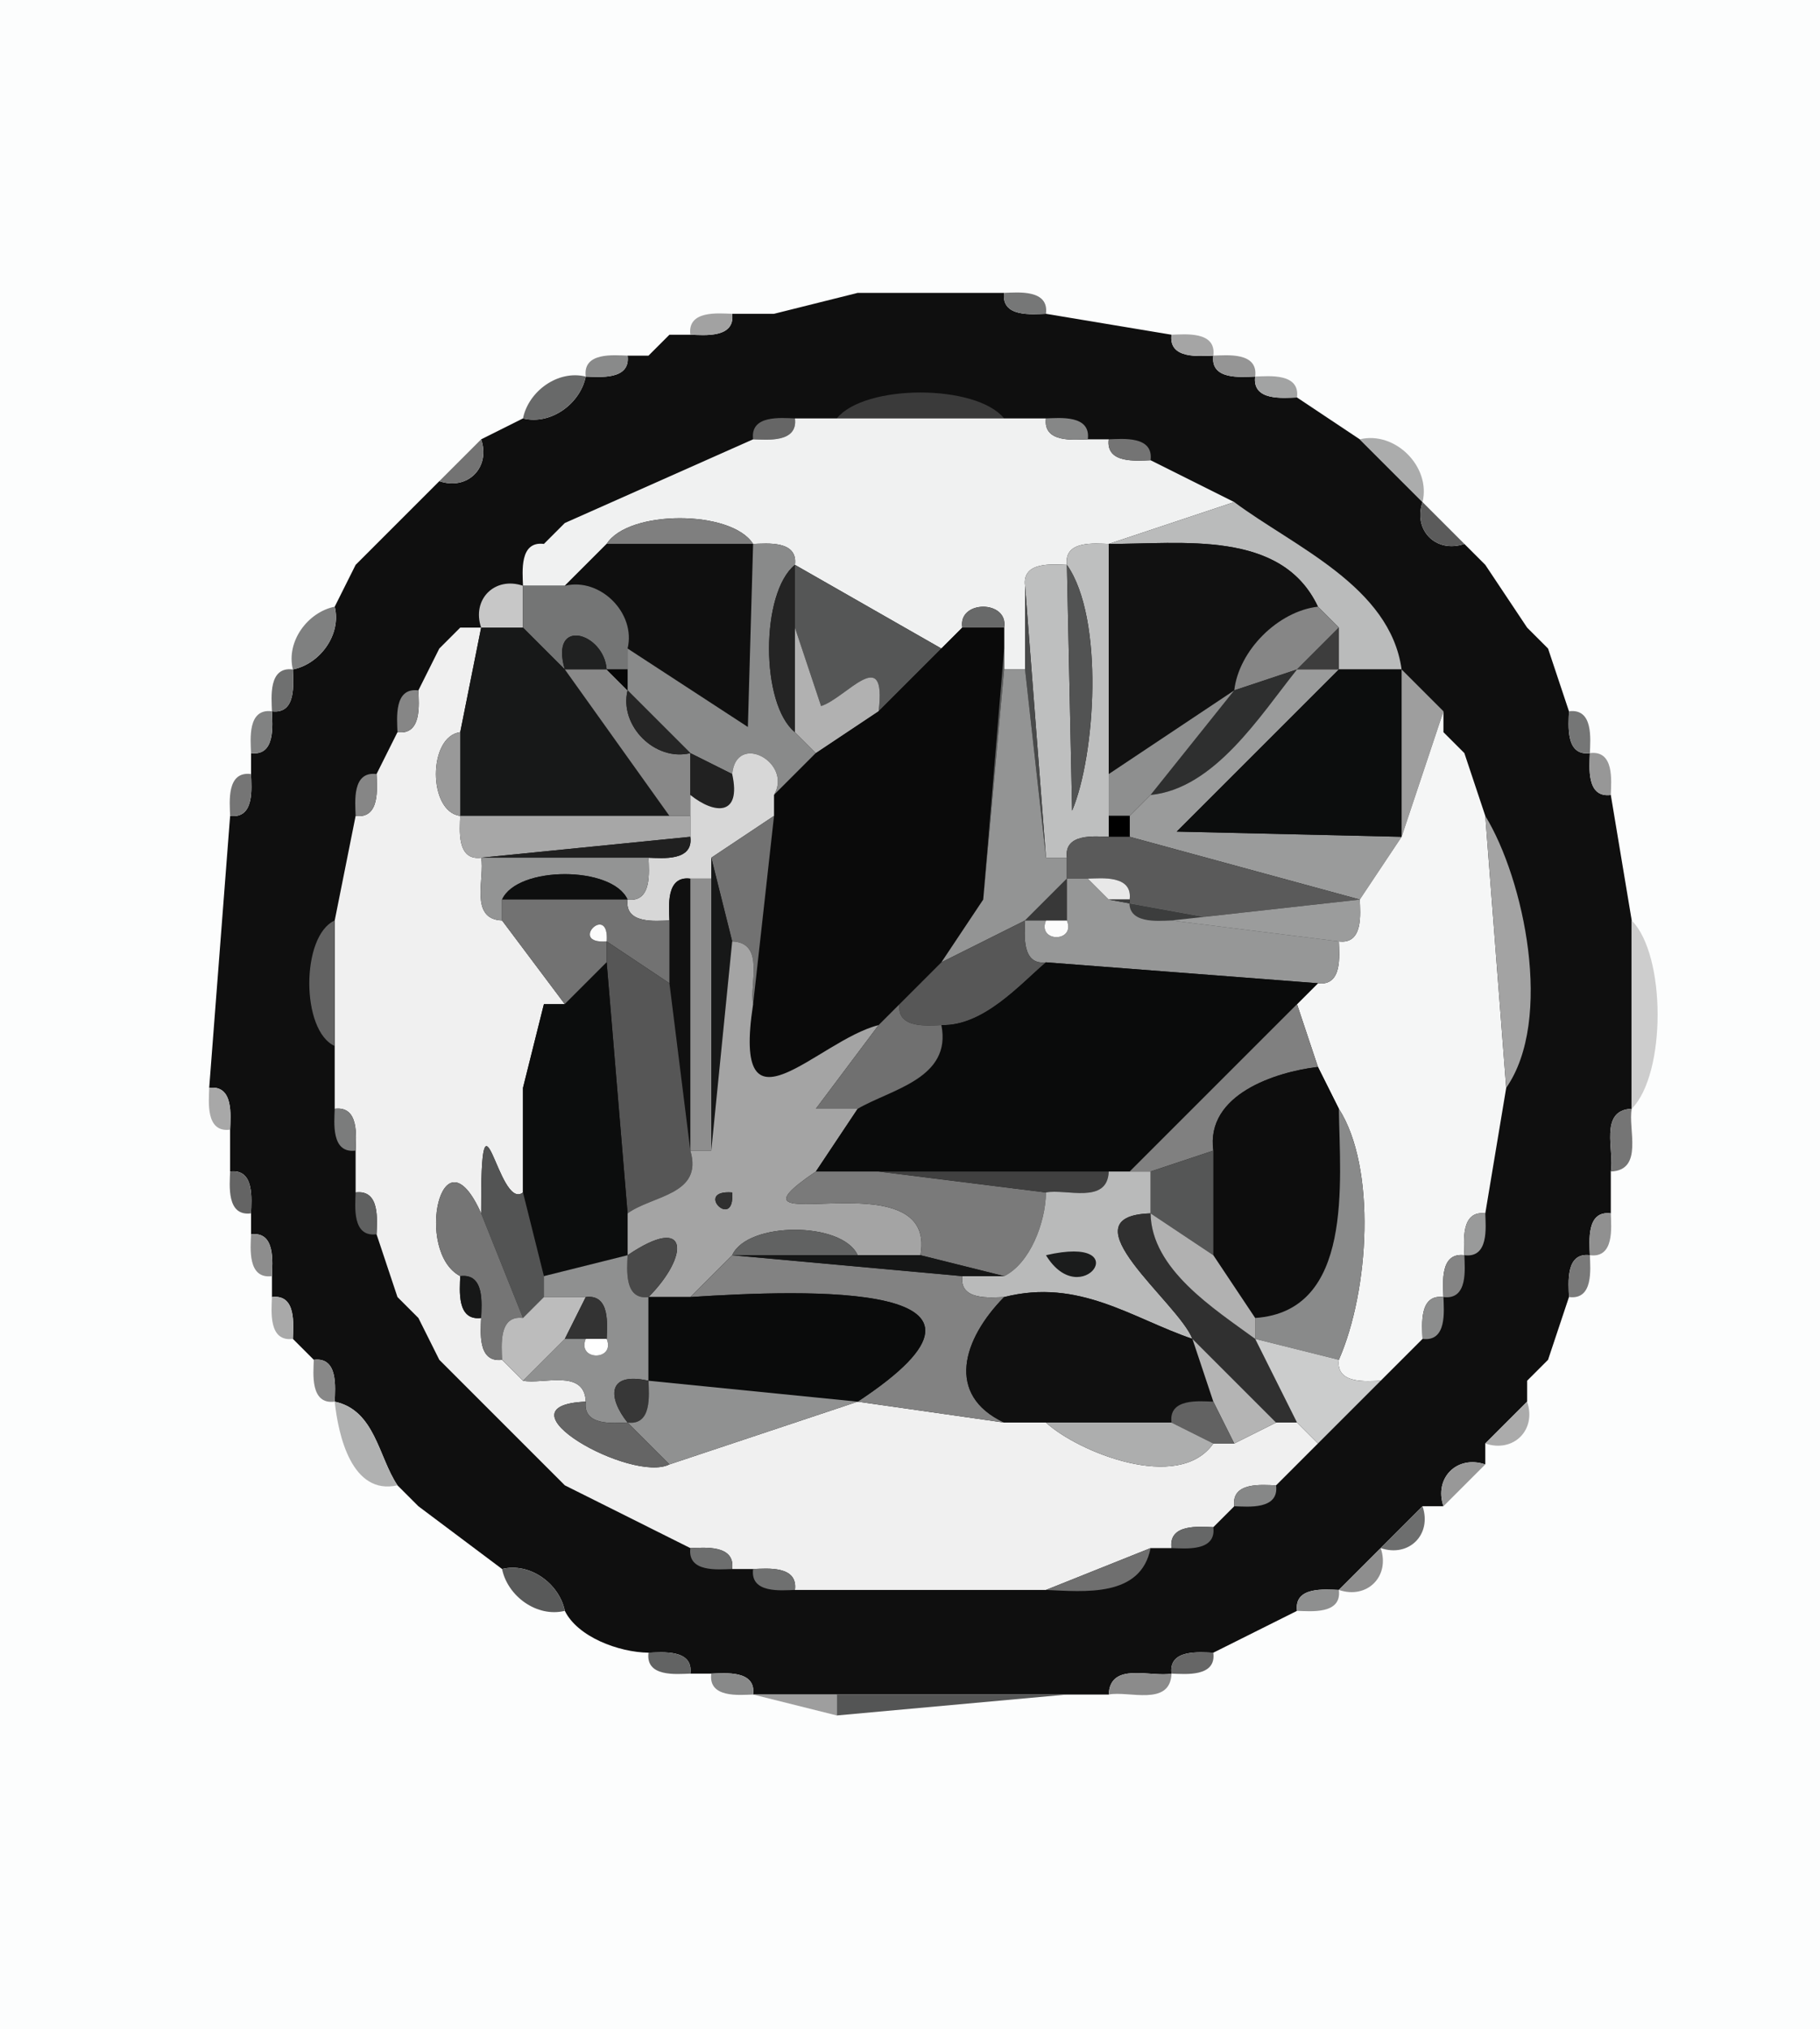 <?xml version="1.0" standalone="yes"?>
<svg width="87" height="97">
<path style="fill:#fcfdfd" d="M87 0 L87 97 L0 97 L0 0 L87 0 z"/>
<path style="fill:#757676" d="M41 14 L37 15 L41 14 z"/>
<path style="fill:#0f0f0f" d="M48 14 C47.85 15.18 49.34 15.02 50 15 L56 16 C55.85 17.18 57.34 17.02 58 17 C57.85 18.18 59.34 18.02 60 18 C59.85 19.18 61.34 19.02 62 19 L65 21 L68 24 C67.54 25.35 68.65 26.46 70 26 L71 27 L73 30 L74 31 L75 34 C74.98 34.66 74.82 36.15 76 36 C75.98 36.66 75.82 38.15 77 38 L78 44 L78 53 C76.41 53.06 77.19 55.05 77 56 L77 58 C75.82 57.85 75.98 59.34 76 60 C74.82 59.85 74.98 61.34 75 62 L74 65 L73 66 L73 67 L71 69 L71 70 C69.65 69.54 68.54 70.65 69 72 L68 72 L66 74 L64 76 C63.34 75.98 61.85 75.82 62 77 L58 79 C57.34 78.98 55.85 78.82 56 80 C55.05 80.19 53.06 79.41 53 81 L51 81 L40 81 L36 81 C36.15 79.82 34.66 79.98 34 80 L33 80 C33.15 78.82 31.66 78.98 31 79 C29.56 78.98 27.61 78.24 27 77 C26.74 75.71 25.34 74.67 24 75 L20 72 L19 71 C18.09 69.65 17.93 67.41 16 67 C16.02 66.34 16.18 64.85 15 65 L14 64 C14.02 63.34 14.18 61.85 13 62 L13 61 C13.02 60.34 13.18 58.85 12 59 L12 58 C12.02 57.34 12.18 55.85 11 56 L11 54 C11.02 53.34 11.18 51.85 10 52 L11 39 C12.18 39.15 12.02 37.66 12 37 L12 36 C13.18 36.15 13.02 34.66 13 34 C14.18 34.15 14.02 32.66 14 32 C15.29 31.74 16.33 30.34 16 29 L17 27 L18 26 L19 25 L20 24 L21 23 C22.35 23.46 23.46 22.35 23 21 L25 20 C26.34 20.33 27.74 19.29 28 18 C28.66 18.02 30.15 18.18 30 17 L31 17 L32 16 L33 16 C33.66 16.02 35.15 16.18 35 15 L37 15 L41 14 L48 14 z"/>
<path style="fill:#767777" d="M50 15 C49.34 15.02 47.85 15.18 48 14 C48.66 13.98 50.15 13.82 50 15 z"/>
<path style="fill:#a2a2a2" d="M35 15 C35.15 16.18 33.66 16.02 33 16 C32.85 14.82 34.34 14.98 35 15 z"/>
<path style="fill:#848484" d="M32 16 L31 17 L32 16 z"/>
<path style="fill:#a5a5a5" d="M58 17 C57.34 17.02 55.85 17.18 56 16 C56.66 15.98 58.15 15.82 58 17 z"/>
<path style="fill:#898a8a" d="M30 17 C30.15 18.18 28.66 18.02 28 18 C27.85 16.82 29.34 16.98 30 17 z"/>
<path style="fill:#959595" d="M60 18 C59.34 18.02 57.85 18.18 58 17 C58.66 16.98 60.15 16.82 60 18 z"/>
<path style="fill:#686969" d="M28 18 C27.74 19.29 26.34 20.33 25 20 C25.26 18.71 26.66 17.67 28 18 z"/>
<path style="fill:#a2a3a3" d="M62 19 C61.34 19.02 59.85 19.18 60 18 C60.66 17.98 62.15 17.82 62 19 z"/>
<path style="fill:#3a3a3a" d="M48 20 L40 20 C41.34 18.35 46.66 18.35 48 20 z"/>
<path style="fill:#666666" d="M38 20 C38.15 21.18 36.66 21.02 36 21 C35.85 19.82 37.34 19.98 38 20 z"/>
<path style="fill:#f0f1f1" d="M40 20 L48 20 L50 20 C49.85 21.18 51.34 21.02 52 21 L53 21 C52.85 22.18 54.34 22.02 55 22 L59 24 L53 26 C52.34 25.98 50.85 25.82 51 27 C50.34 26.98 48.85 26.82 49 28 L49 32 L48 32 L48 31 L48 30 C48.22 28.67 45.78 28.67 46 30 L45 31 L38 27 C38.15 25.82 36.66 25.98 36 26 C34.97 24.36 30.03 24.36 29 26 L27 28 L25 28 C24.98 27.34 24.82 25.85 26 26 L27 25 L36 21 C36.66 21.02 38.15 21.18 38 20 L40 20 z"/>
<path style="fill:#868787" d="M52 21 C51.34 21.02 49.85 21.18 50 20 C50.66 19.98 52.15 19.82 52 21 z"/>
<path style="fill:#737373" d="M23 21 C23.46 22.35 22.35 23.46 21 23 L23 21 z"/>
<path style="fill:#747474" d="M55 22 C54.34 22.02 52.85 22.18 53 21 C53.66 20.98 55.15 20.82 55 22 z"/>
<path style="fill:#abacac" d="M68 24 L65 21 C66.69 20.59 68.41 22.31 68 24 z"/>
<path style="fill:#626262" d="M20 24 L19 25 L20 24 z"/>
<path style="fill:#babbbb" d="M67 32 L64 32 L64 30 L63 29 C61.26 25.3 56.49 26.01 53 26 L59 24 C61.85 26.13 66.45 28.02 67 32 z"/>
<path style="fill:#5b5b5b" d="M70 26 C68.65 26.46 67.54 25.35 68 24 L70 26 z"/>
<path style="fill:#909090" d="M19 25 L18 26 L19 25 z"/>
<path style="fill:#6c6c6c" d="M27 25 L26 26 L27 25 z"/>
<path style="fill:#7f7f7f" d="M36 26 L29 26 C30.03 24.36 34.97 24.36 36 26 z"/>
<path style="fill:#a4a4a4" d="M18 26 L17 27 L18 26 z"/>
<path style="fill:#0f0f0f" d="M29 26 L36 26 L35.75 34.75 L30 31 C30.41 29.31 28.69 27.59 27 28 L29 26 z"/>
<path style="fill:#898a8a" d="M38 27 C36.35 28.34 36.35 33.66 38 35 L39 36 L37 38 C37.9 36.44 35.19 34.98 35 37 L33 36 L30 33 L30 32 L30 31 L35.75 34.75 L36 26 C36.66 25.98 38.15 25.82 38 27 z"/>
<path style="fill:#bebfbf" d="M53 26 L53 37 L53 39 L53 40 C52.34 39.98 50.85 39.82 51 41 L50 41 L49 28 C48.85 26.82 50.34 26.98 51 27 L51.25 38.75 C52.36 36.13 52.8 29.56 51 27 C50.85 25.82 52.34 25.98 53 26 z"/>
<path style="fill:#111111" d="M63 29 C61.09 29.22 59.22 31.09 59 33 L53 37 L53 26 C56.49 26.01 61.26 25.3 63 29 z"/>
<path style="fill:#a8a8a8" d="M71 27 L70 26 L71 27 z"/>
<path style="fill:#242424" d="M38 27 L38 30 L38 35 C36.35 33.66 36.35 28.34 38 27 z"/>
<path style="fill:#555656" d="M45 31 L42 34 C42.4 30.74 40.46 33.36 39.25 33.75 L38 30 L38 27 L45 31 z"/>
<path style="fill:#525353" d="M51 27 C52.8 29.56 52.36 36.13 51.25 38.75 L51 27 z"/>
<path style="fill:#c7c7c7" d="M25 28 L25 30 L23 30 C22.54 28.65 23.65 27.54 25 28 z"/>
<path style="fill:#747575" d="M27 28 C28.69 27.59 30.41 29.31 30 31 L30 32 L29 32 C28.87 30.23 26.26 29.48 27 32 L25 30 L25 28 L27 28 z"/>
<path style="fill:#494a4a" d="M50 41 L49 32 L49 28 L50 41 z"/>
<path style="fill:#7f8080" d="M16 29 C16.33 30.34 15.29 31.74 14 32 C13.67 30.66 14.71 29.26 16 29 z"/>
<path style="fill:#686969" d="M48 30 L46 30 C45.78 28.67 48.22 28.67 48 30 z"/>
<path style="fill:#868686" d="M63 29 L64 30 L62 32 L59 33 C59.22 31.09 61.09 29.22 63 29 z"/>
<path style="fill:#6b6b6b" d="M22 30 L21 31 L22 30 z"/>
<path style="fill:#f0f0f0" d="M23 30 L22 35 C20.45 35.19 20.45 38.81 22 39 C21.98 39.66 21.82 41.15 23 41 C23.19 41.95 22.41 43.94 24 44 L27 48 L26 48 L25 52 L25 57 C23.8 57.94 22.97 50.89 23 58 C21.1 53.75 19.79 59.85 22 61 C21.98 61.66 21.82 63.15 23 63 C22.98 63.66 22.82 65.15 24 65 L25 66 C25.95 66.19 27.94 65.41 28 67 C23.56 67.19 30.2 70.91 32 70 L41 67 L48 68 L50 68 C51.52 69.4 56.34 71.37 58 69 L59 69 L61 68 L62 68 L63 69 L61 71 C60.34 70.98 58.85 70.82 59 72 L58 73 C57.34 72.98 55.85 72.82 56 74 L55 74 L50 76 L38 76 C38.15 74.82 36.66 74.98 36 75 L35 75 C35.15 73.82 33.66 73.98 33 74 L27 71 L26 70 L25 69 L24 68 L23 67 L22 66 L21 65 L20 63 L19 62 L18 59 C18.02 58.34 18.18 56.85 17 57 L17 55 C17.02 54.34 17.18 52.85 16 53 L16 50 L16 44 L17 39 C18.18 39.15 18.02 37.66 18 37 L19 35 C20.18 35.15 20.02 33.66 20 33 L21 31 L22 30 L23 30 z"/>
<path style="fill:#171818" d="M25 30 L27 32 L32 39 L22 39 L22 35 L23 30 L25 30 z"/>
<path style="fill:#202121" d="M29 32 L27 32 C26.26 29.48 28.87 30.23 29 32 z"/>
<path style="fill:#b1b1b1" d="M42 34 L39 36 L38 35 L38 30 L39.25 33.75 C40.46 33.36 42.4 30.74 42 34 z"/>
<path style="fill:#676767" d="M46 30 L45 31 L46 30 z"/>
<path style="fill:#0a0a0a" d="M48 30 L48 31 L47 43 L45 46 L44 47 L43 48 L42 49 C39.06 49.74 34.97 54.75 36 48 L37 39 L37 38 L39 36 L42 34 L45 31 L46 30 L48 30 z"/>
<path style="fill:#3d3d3d" d="M64 30 L64 32 L62 32 L64 30 z"/>
<path style="fill:#a0a0a0" d="M74 31 L73 30 L74 31 z"/>
<path style="fill:#5a5b5b" d="M48 31 L48 32 L47 43 L48 31 z"/>
<path style="fill:#6f7070" d="M14 32 C14.02 32.66 14.18 34.15 13 34 C12.98 33.34 12.82 31.85 14 32 z"/>
<path style="fill:#888888" d="M29 32 L30 33 C29.59 34.69 31.31 36.41 33 36 L33 38 L33 39 L32 39 L27 32 L29 32 z"/>
<path style="fill:#060606" d="M30 32 L30 33 L29 32 L30 32 z"/>
<path style="fill:#939494" d="M49 32 L50 41 L51 41 L51 42 L49 44 L45 46 L47 43 L48 32 L49 32 z"/>
<path style="fill:#2e2f2f" d="M62 32 C60.22 34.23 58.05 37.7 55 38 L59 33 L62 32 z"/>
<path style="fill:#9a9b9b" d="M64 32 L56.25 39.75 L67 40 L65 43 L54 40 L54 39 L55 38 C58.05 37.7 60.22 34.23 62 32 L64 32 z"/>
<path style="fill:#0c0d0d" d="M67 32 L67 40 L56.25 39.75 L64 32 L67 32 z"/>
<path style="fill:#9e9e9e" d="M69 34 L67 40 L67 32 L69 34 z"/>
<path style="fill:#868686" d="M20 33 C20.02 33.66 20.18 35.15 19 35 C18.98 34.34 18.82 32.85 20 33 z"/>
<path style="fill:#252525" d="M33 36 C31.31 36.41 29.59 34.69 30 33 L33 36 z"/>
<path style="fill:#8e8f8f" d="M59 33 L55 38 L54 39 L53 39 L53 37 L59 33 z"/>
<path style="fill:#818282" d="M13 34 C13.02 34.66 13.18 36.15 12 36 C11.98 35.34 11.82 33.85 13 34 z"/>
<path style="fill:#f5f6f6" d="M69 34 L69 35 L70 36 L71 39 L72 52 L71 58 C69.82 57.85 69.98 59.34 70 60 C68.82 59.85 68.98 61.34 69 62 C67.82 61.85 67.98 63.34 68 64 L67 65 L66 66 C65.34 66.02 63.85 66.18 64 65 C65.46 61.68 65.8 55.8 64 53 L63 51 L62 48 L63 47 C64.18 47.15 64.02 45.66 64 45 C65.18 45.15 65.02 43.66 65 43 L67 40 L69 34 z"/>
<path style="fill:#757676" d="M76 36 C74.82 36.15 74.98 34.66 75 34 C76.18 33.85 76.02 35.34 76 36 z"/>
<path style="fill:#999999" d="M22 35 L22 39 C20.45 38.81 20.45 35.19 22 35 z"/>
<path style="fill:#999999" d="M70 36 L69 35 L70 36 z"/>
<path style="fill:#212121" d="M35 37 C35.45 39.02 34.16 38.93 33 38 L33 36 L35 37 z"/>
<path style="fill:#d7d7d7" d="M37 38 L37 39 L34 41 L34 42 L33 42 C31.82 41.85 31.98 43.34 32 44 C31.34 44.02 29.85 44.18 30 43 C31.18 43.15 31.02 41.66 31 41 C31.66 41.02 33.15 41.18 33 40 L33 39 L33 38 C34.16 38.93 35.45 39.02 35 37 C35.19 34.98 37.9 36.44 37 38 z"/>
<path style="fill:#979797" d="M77 38 C75.82 38.15 75.98 36.66 76 36 C77.18 35.85 77.02 37.34 77 38 z"/>
<path style="fill:#757575" d="M12 37 C12.02 37.66 12.18 39.15 11 39 C10.98 38.34 10.82 36.85 12 37 z"/>
<path style="fill:#868686" d="M18 37 C18.02 37.66 18.18 39.15 17 39 C16.98 38.34 16.82 36.85 18 37 z"/>
<path style="fill:#0" d="M55 38 L54 39 L55 38 z"/>
<path style="fill:#a7a7a7" d="M32 39 L33 39 L33 40 L23 41 C21.82 41.15 21.98 39.66 22 39 L32 39 z"/>
<path style="fill:#727272" d="M37 39 L36 48 C35.81 47.05 36.59 45.06 35 45 L34 41 L37 39 z"/>
<path style="fill:#0" d="M54 39 L54 40 L53 40 L53 39 L54 39 z"/>
<path style="fill:#a3a3a3" d="M72 52 L71 39 C72.86 42.04 74.27 48.74 72 52 z"/>
<path style="fill:#202020" d="M33 40 C33.15 41.18 31.66 41.02 31 41 L23 41 L33 40 z"/>
<path style="fill:#5a5a5a" d="M53 40 L54 40 L65 43 L56 44 C55.34 44.02 53.85 44.18 54 43 C54.15 41.82 52.66 41.98 52 42 L51 42 L51 41 C50.85 39.82 52.34 39.98 53 40 z"/>
<path style="fill:#939494" d="M31 41 C31.02 41.66 31.18 43.15 30 43 C29.27 41.38 24.73 41.38 24 43 L24 44 C22.41 43.94 23.19 41.95 23 41 L31 41 z"/>
<path style="fill:#171818" d="M35 45 L34 55 L34 42 L34 41 L35 45 z"/>
<path style="fill:#0e0f0f" d="M30 43 L24 43 C24.73 41.38 29.27 41.38 30 43 z"/>
<path style="fill:#101010" d="M33 42 L33 55 L32 47 L32 44 C31.98 43.34 31.82 41.85 33 42 z"/>
<path style="fill:#8e8e8e" d="M34 42 L34 55 L33 55 L33 42 L34 42 z"/>
<path style="fill:#383838" d="M51 42 L51 44 L50 44 L49 44 L51 42 z"/>
<path style="fill:#969797" d="M52 42 L53 43 L64 45 C64.02 45.66 64.18 47.15 63 47 L50 46 C48.82 46.15 48.98 44.66 49 44 L50 44 C49.57 45.06 51.43 45.06 51 44 L51 42 L52 42 z"/>
<path style="fill:#e8e8e8" d="M54 43 L53 43 L52 42 C52.66 41.98 54.15 41.82 54 43 z"/>
<path style="fill:#727272" d="M30 43 C29.85 44.18 31.34 44.02 32 44 L32 47 L29 45 C29.14 43.12 27.12 45.14 29 45 L29 46 L27 48 L24 44 L24 43 L30 43 z"/>
<path style="fill:#3c3d3d" d="M54 43 C53.85 44.18 55.34 44.02 56 44 L64 45 L53 43 L54 43 z"/>
<path style="fill:#9b9c9c" d="M65 43 C65.02 43.66 65.18 45.15 64 45 L56 44 L65 43 z"/>
<path style="fill:#626262" d="M16 44 L16 50 C14.38 49.27 14.38 44.73 16 44 z"/>
<path style="fill:#fcfcfc" d="M29 45 C27.12 45.14 29.14 43.12 29 45 z"/>
<path style="fill:#575757" d="M49 44 C48.98 44.66 48.82 46.15 50 46 C48.76 47.06 47.01 49.06 45 49 C44.34 49.02 42.85 49.18 43 48 L44 47 L45 46 L49 44 z"/>
<path style="fill:#fcfcfc" d="M51 44 C51.43 45.06 49.57 45.06 50 44 L51 44 z"/>
<path style="fill:#cdcdcd" d="M78 53 L78 44 C79.65 45.66 79.65 51.34 78 53 z"/>
<path style="fill:#565656" d="M32 47 L33 55 C33.63 57.12 31.18 57.14 30 58 L29 46 L29 45 L32 47 z"/>
<path style="fill:#a4a4a4" d="M36 48 C34.97 54.75 39.06 49.74 42 49 L39 53 L38 54 L37 55 L36 56 L35 57 C33.12 56.86 35.14 58.88 35 57 L36 56 L37 55 L38 54 L39 53 L41 53 L39 56 C33.75 59.56 44.88 55.16 44 60 L41 60 C40.27 58.38 35.73 58.38 35 60 L33 62 L31 62 C32.95 60.04 32.98 57.98 30 60 L30 58 C31.18 57.14 33.63 57.12 33 55 L34 55 L35 45 C36.59 45.06 35.81 47.05 36 48 z"/>
<path style="fill:#0c0d0d" d="M30 58 L30 60 L26 61 L25 57 L25 52 L26 48 L27 48 L29 46 L30 58 z"/>
<path style="fill:#e2e2e2" d="M45 46 L44 47 L45 46 z"/>
<path style="fill:#0a0b0b" d="M63 47 L62 48 L54 56 L53 56 L42 56 L39 56 L41 53 C42.58 52.07 45.51 51.56 45 49 C47.01 49.06 48.76 47.06 50 46 L63 47 z"/>
<path style="fill:#b9b9b9" d="M44 47 L43 48 L44 47 z"/>
<path style="fill:#818181" d="M26 48 L25 52 L26 48 z"/>
<path style="fill:#707070" d="M43 48 C42.85 49.18 44.34 49.02 45 49 C45.51 51.56 42.58 52.07 41 53 L39 53 L42 49 L43 48 z"/>
<path style="fill:#808080" d="M62 48 L63 51 C60.98 51.24 57.63 52.31 58 55 L55 56 L54 56 L62 48 z"/>
<path style="fill:#0d0d0d" d="M63 51 L64 53 C64.05 56.5 64.72 62.68 60 63 L58 60 L58 55 C57.63 52.31 60.98 51.24 63 51 z"/>
<path style="fill:#a8a8a8" d="M11 54 C9.819 54.15 9.981 52.66 10 52 C11.18 51.85 11.02 53.34 11 54 z"/>
<path style="fill:#7b7c7c" d="M17 55 C15.82 55.15 15.98 53.66 16 53 C17.18 52.85 17.02 54.34 17 55 z"/>
<path style="fill:#1b1b1b" d="M39 53 L38 54 L39 53 z"/>
<path style="fill:#898a8a" d="M64 65 L60 64 L60 63 C64.72 62.68 64.05 56.5 64 53 C65.8 55.8 65.46 61.68 64 65 z"/>
<path style="fill:#757575" d="M78 53 C77.81 53.95 78.59 55.94 77 56 C77.19 55.05 76.41 53.06 78 53 z"/>
<path style="fill:#535454" d="M25 57 L26 61 L26 62 L25 63 L23 58 C22.97 50.89 23.8 57.94 25 57 z"/>
<path style="fill:#303030" d="M38 54 L37 55 L38 54 z"/>
<path style="fill:#0b0b0b" d="M37 55 L36 56 L37 55 z"/>
<path style="fill:#555656" d="M58 55 L58 60 L55 58 L55 56 L58 55 z"/>
<path style="fill:#646464" d="M12 58 C10.82 58.15 10.98 56.66 11 56 C12.18 55.85 12.02 57.34 12 58 z"/>
<path style="fill:#757575" d="M23 58 L25 63 C23.82 62.85 23.98 64.34 24 65 C22.82 65.15 22.98 63.66 23 63 C23.02 62.34 23.18 60.85 22 61 C19.79 59.85 21.1 53.75 23 58 z"/>
<path style="fill:#313131" d="M36 56 L35 57 L36 56 z"/>
<path style="fill:#7a7a7a" d="M39 56 L42 56 L50 57 C49.98 58.44 49.24 60.39 48 61 L44 60 C44.88 55.16 33.75 59.56 39 56 z"/>
<path style="fill:#404040" d="M53 56 C52.94 57.59 50.95 56.81 50 57 L42 56 L53 56 z"/>
<path style="fill:#b9baba" d="M54 56 L55 56 L55 58 C50.8 58.13 56.32 62.25 57 64 C54.1 63.01 51.58 61.09 48 62 C47.34 62.02 45.85 62.18 46 61 L48 61 C49.24 60.39 49.98 58.44 50 57 C50.95 56.81 52.94 57.59 53 56 L54 56 z"/>
<path style="fill:#5f6060" d="M18 59 C16.82 59.15 16.98 57.66 17 57 C18.18 56.85 18.02 58.34 18 59 z"/>
<path style="fill:#303030" d="M35 57 C35.14 58.88 33.12 56.86 35 57 z"/>
<path style="fill:#303030" d="M55 58 C55.04 60.68 58.05 62.57 60 64 L62 68 L61 68 L57 64 C56.32 62.25 50.8 58.13 55 58 z"/>
<path style="fill:#b1b1b1" d="M58 60 L60 63 L60 64 C58.05 62.57 55.04 60.68 55 58 L58 60 z"/>
<path style="fill:#999a9a" d="M71 58 C71.02 58.66 71.18 60.15 70 60 C69.98 59.34 69.82 57.85 71 58 z"/>
<path style="fill:#909090" d="M77 58 C77.02 58.66 77.18 60.15 76 60 C75.98 59.34 75.82 57.85 77 58 z"/>
<path style="fill:#8d8d8d" d="M13 61 C11.82 61.15 11.98 59.66 12 59 C13.18 58.85 13.02 60.34 13 61 z"/>
<path style="fill:#494949" d="M31 62 C29.82 62.15 29.98 60.66 30 60 C32.98 57.98 32.95 60.04 31 62 z"/>
<path style="fill:#616262" d="M41 60 L35 60 C35.73 58.38 40.27 58.38 41 60 z"/>
<path style="fill:#8f9090" d="M30 60 C29.98 60.66 29.82 62.15 31 62 L31 66 C28.98 65.55 29.07 66.84 30 68 C29.34 68.02 27.85 68.18 28 67 C27.94 65.41 25.95 66.19 25 66 L26 65 L27 64 L28 64 C27.57 65.06 29.43 65.06 29 64 C29.02 63.34 29.18 61.85 28 62 L26 62 L26 61 L30 60 z"/>
<path style="fill:#828282" d="M35 60 L46 61 C45.85 62.18 47.34 62.02 48 62 C46.02 64.01 45.19 66.68 48 68 L41 67 C49.75 61.23 38.55 61.64 33 62 L35 60 z"/>
<path style="fill:#151616" d="M41 60 L44 60 L48 61 L46 61 L35 60 L41 60 z"/>
<path style="fill:#1b1c1c" d="M50 60 C54.4 58.98 51.7 62.79 50 60 z"/>
<path style="fill:#848484" d="M70 60 C70.02 60.66 70.18 62.15 69 62 C68.98 61.34 68.82 59.85 70 60 z"/>
<path style="fill:#797979" d="M76 60 C76.02 60.66 76.18 62.15 75 62 C74.98 61.34 74.82 59.85 76 60 z"/>
<path style="fill:#171818" d="M23 63 C21.82 63.15 21.98 61.66 22 61 C23.18 60.85 23.02 62.34 23 63 z"/>
<path style="fill:#a9a9a9" d="M14 64 C12.82 64.15 12.98 62.66 13 62 C14.18 61.85 14.02 63.34 14 64 z"/>
<path style="fill:#797979" d="M20 63 L19 62 L20 63 z"/>
<path style="fill:#bcbcbc" d="M28 62 L27 64 L26 65 L25 66 L24 65 C23.98 64.34 23.82 62.85 25 63 L26 62 L28 62 z"/>
<path style="fill:#333333" d="M29 64 L28 64 L27 64 L28 62 C29.18 61.85 29.02 63.34 29 64 z"/>
<path style="fill:#0a0b0b" d="M33 62 C38.55 61.64 49.75 61.23 41 67 L31 66 L31 62 L33 62 z"/>
<path style="fill:#101010" d="M57 64 L58 67 C57.34 66.98 55.85 66.82 56 68 L50 68 L48 68 C45.19 66.68 46.02 64.01 48 62 C51.58 61.09 54.1 63.01 57 64 z"/>
<path style="fill:#8c8d8d" d="M69 62 C69.02 62.66 69.18 64.15 68 64 C67.98 63.34 67.82 61.85 69 62 z"/>
<path style="fill:#303030" d="M27 64 L26 65 L27 64 z"/>
<path style="fill:#ffffff" d="M29 64 C29.43 65.06 27.57 65.06 28 64 L29 64 z"/>
<path style="fill:#b4b4b4" d="M61 68 L59 69 L58 67 L57 64 L61 68 z"/>
<path style="fill:#cbcccc" d="M64 65 C63.85 66.18 65.34 66.02 66 66 L63 69 L62 68 L60 64 L64 65 z"/>
<path style="fill:#7c7c7c" d="M68 64 L67 65 L68 64 z"/>
<path style="fill:#888888" d="M16 67 C14.82 67.15 14.98 65.66 15 65 C16.18 64.85 16.02 66.34 16 67 z"/>
<path style="fill:#757575" d="M22 66 L21 65 L22 66 z"/>
<path style="fill:#747474" d="M74 65 L73 66 L74 65 z"/>
<path style="fill:#6e6e6e" d="M23 67 L22 66 L23 67 z"/>
<path style="fill:#373737" d="M31 66 C31.02 66.66 31.18 68.15 30 68 C29.07 66.84 28.98 65.55 31 66 z"/>
<path style="fill:#909191" d="M41 67 L32 70 L30 68 C31.18 68.15 31.02 66.66 31 66 L41 67 z"/>
<path style="fill:#b0b1b1" d="M19 71 C16.81 71.49 16.17 68.6 16 67 C17.93 67.41 18.09 69.65 19 71 z"/>
<path style="fill:#898989" d="M24 68 L23 67 L24 68 z"/>
<path style="fill:#656565" d="M28 67 C27.85 68.18 29.34 68.02 30 68 L32 70 C30.2 70.91 23.56 67.19 28 67 z"/>
<path style="fill:#626262" d="M58 67 L59 69 L58 69 L56 68 C55.85 66.82 57.34 66.98 58 67 z"/>
<path style="fill:#ababab" d="M73 67 C73.46 68.35 72.35 69.46 71 69 L73 67 z"/>
<path style="fill:#878787" d="M25 69 L24 68 L25 69 z"/>
<path style="fill:#adaeae" d="M56 68 L58 69 C56.34 71.37 51.52 69.4 50 68 L56 68 z"/>
<path style="fill:#747474" d="M27 71 L26 70 L27 71 z"/>
<path style="fill:#989898" d="M71 70 L69 72 C68.54 70.65 69.65 69.54 71 70 z"/>
<path style="fill:#a5a5a5" d="M20 72 L19 71 L20 72 z"/>
<path style="fill:#868787" d="M61 71 C61.15 72.18 59.66 72.02 59 72 C58.85 70.82 60.34 70.98 61 71 z"/>
<path style="fill:#7f7f7f" d="M59 72 L58 73 L59 72 z"/>
<path style="fill:#6d6e6e" d="M68 72 C68.46 73.35 67.35 74.46 66 74 L68 72 z"/>
<path style="fill:#666767" d="M58 73 C58.15 74.18 56.66 74.02 56 74 C55.85 72.82 57.34 72.98 58 73 z"/>
<path style="fill:#6d6e6e" d="M35 75 C34.34 75.02 32.85 75.18 33 74 C33.66 73.98 35.15 73.82 35 75 z"/>
<path style="fill:#6f6f6f" d="M55 74 C54.54 76.37 51.83 76.08 50 76 L55 74 z"/>
<path style="fill:#8e8e8e" d="M66 74 C66.46 75.35 65.35 76.46 64 76 L66 74 z"/>
<path style="fill:#585959" d="M27 77 C25.66 77.33 24.26 76.29 24 75 C25.34 74.67 26.74 75.71 27 77 z"/>
<path style="fill:#6f7070" d="M38 76 C37.34 76.02 35.85 76.18 36 75 C36.66 74.98 38.15 74.82 38 76 z"/>
<path style="fill:#8e8f8f" d="M64 76 C64.15 77.18 62.66 77.02 62 77 C61.85 75.82 63.34 75.98 64 76 z"/>
<path style="fill:#626363" d="M33 80 C32.34 80.02 30.85 80.18 31 79 C31.66 78.98 33.15 78.82 33 80 z"/>
<path style="fill:#666666" d="M58 79 C58.15 80.18 56.66 80.02 56 80 C55.85 78.82 57.34 78.98 58 79 z"/>
<path style="fill:#888989" d="M36 81 C35.34 81.02 33.85 81.18 34 80 C34.66 79.98 36.15 79.82 36 81 z"/>
<path style="fill:#8b8b8b" d="M56 80 C55.94 81.59 53.95 80.81 53 81 C53.06 79.41 55.05 80.19 56 80 z"/>
<path style="fill:#9e9e9e" d="M40 81 L40 82 L36 81 L40 81 z"/>
<path style="fill:#545555" d="M51 81 L40 82 L40 81 L51 81 z"/>
</svg>
